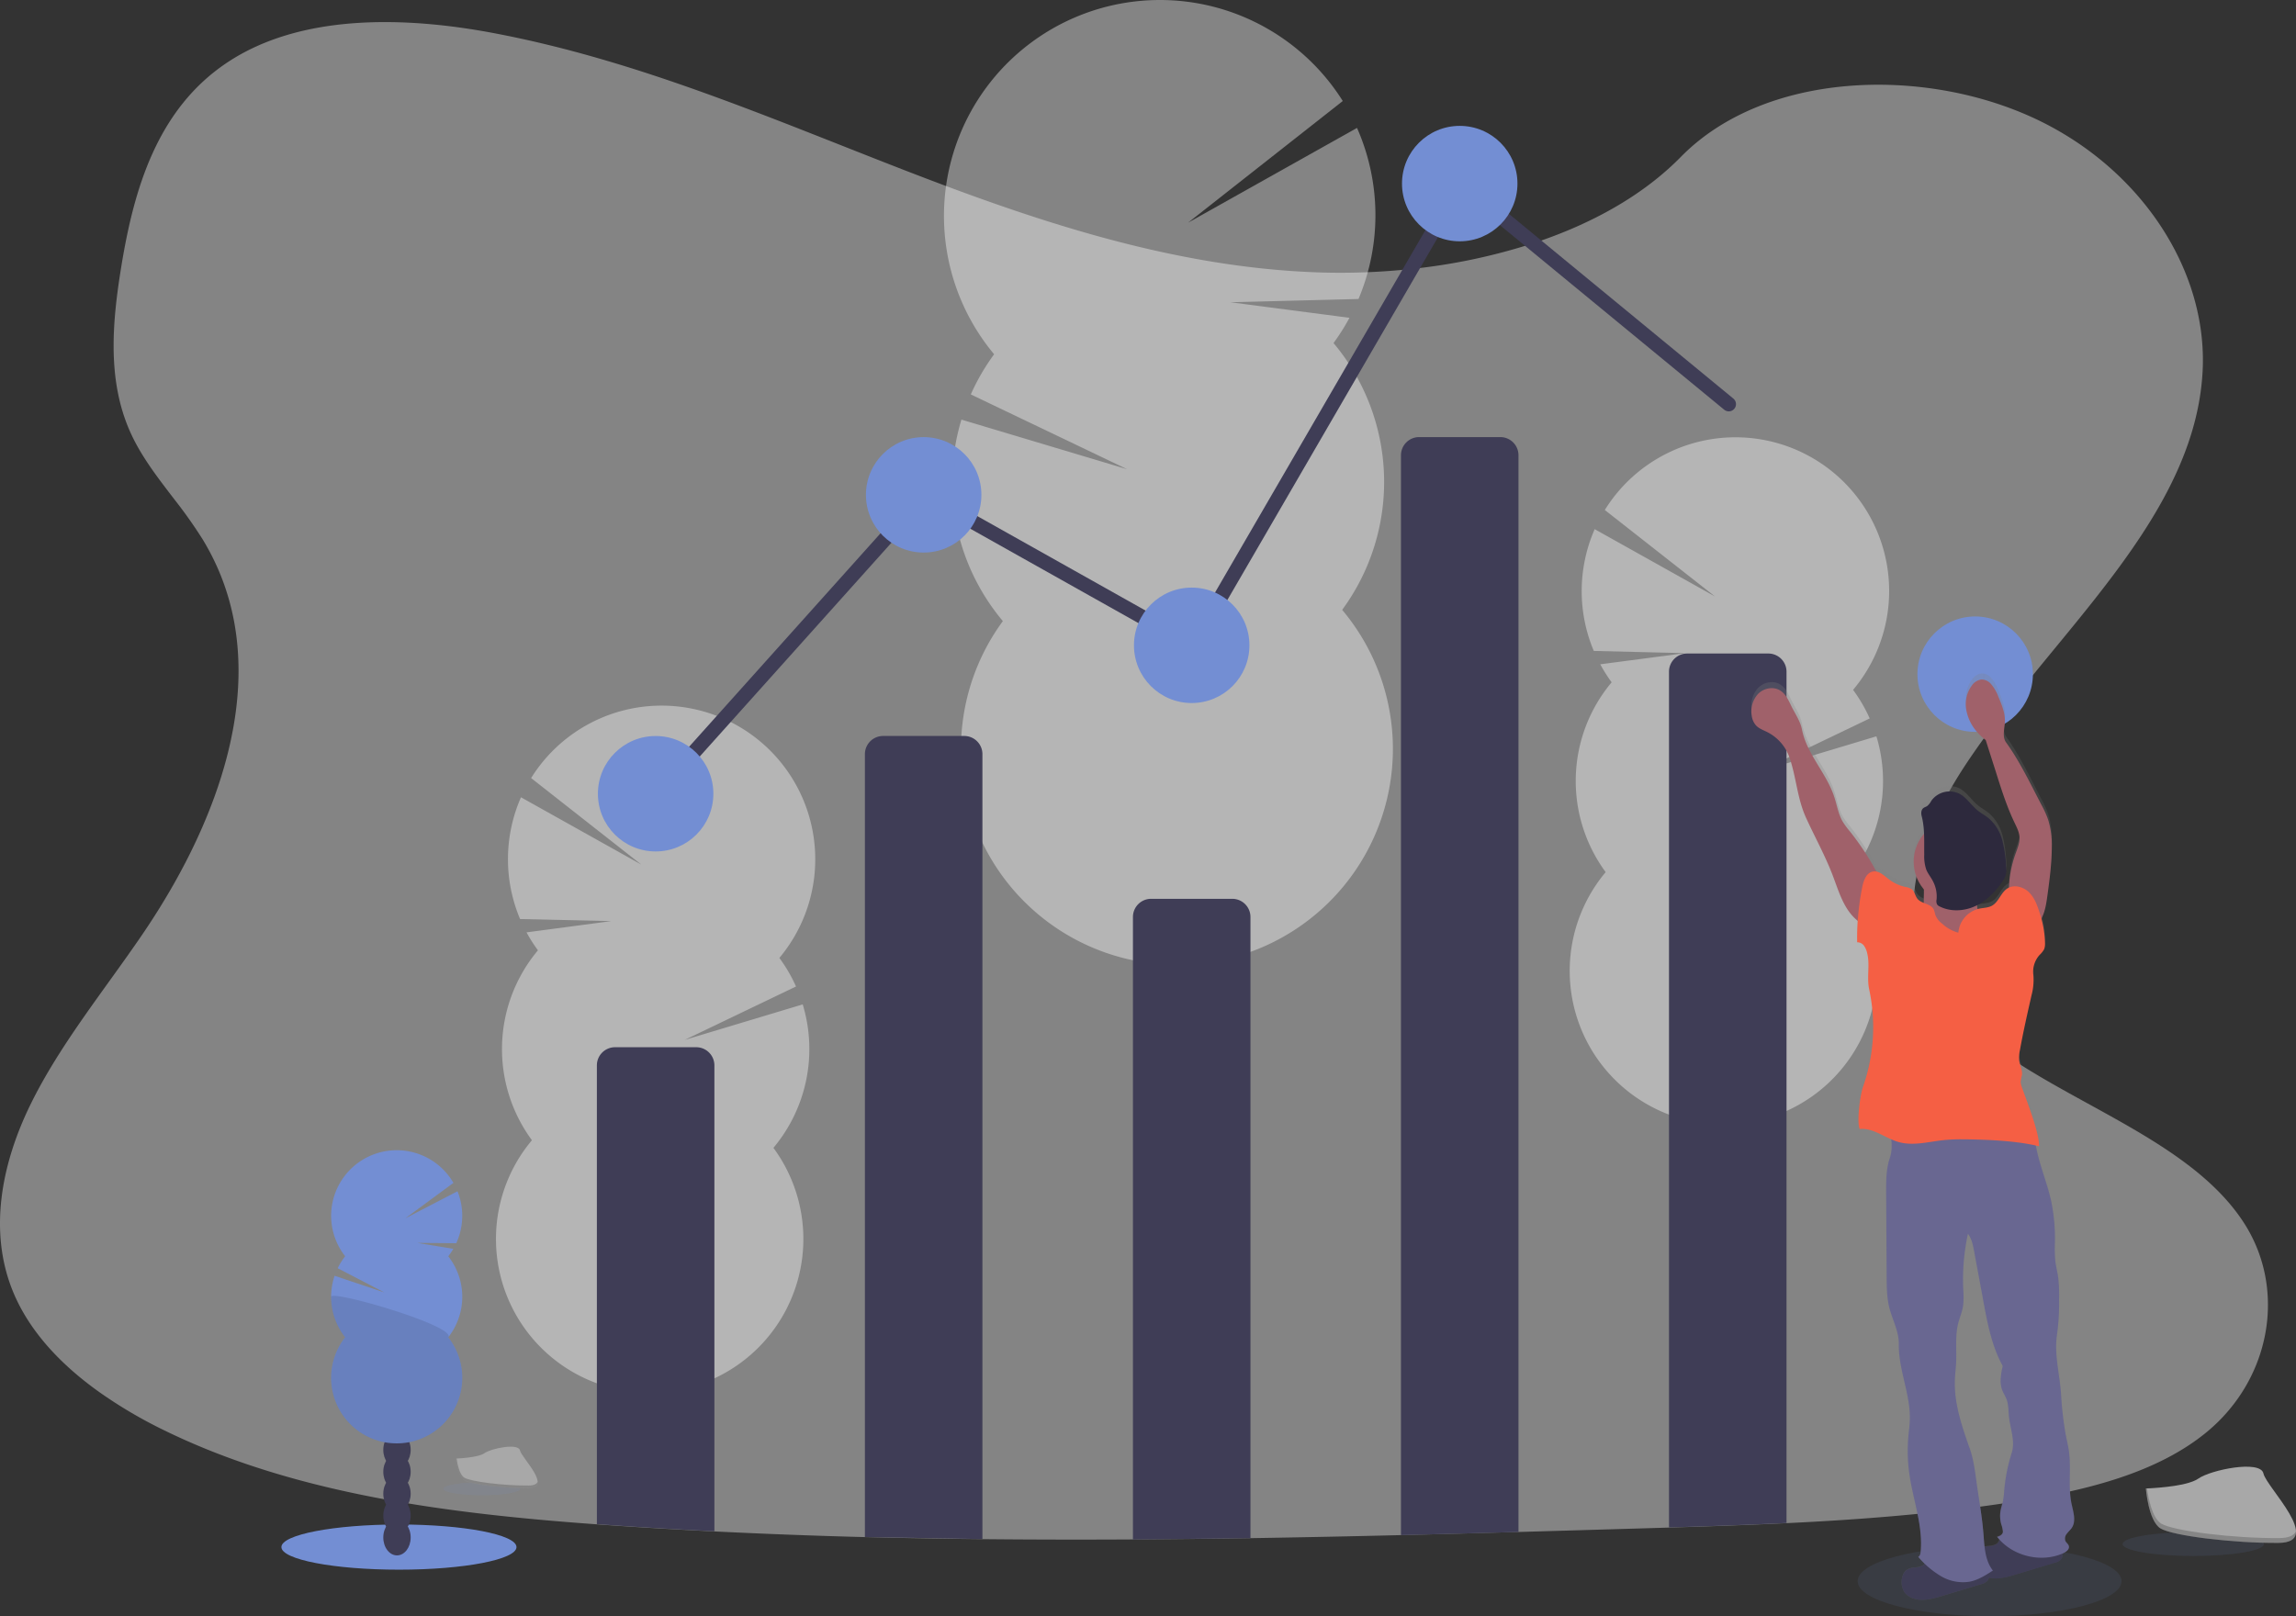 <svg xmlns="http://www.w3.org/2000/svg" xmlns:xlink="http://www.w3.org/1999/xlink" width="1113.608" height="784.066" viewBox="0 0 1113.608 784.066">
  <rect x="0" y="0" width="1113.608" height="784.066" fill="#333333" stroke="none"/>
  <defs>
    <linearGradient id="linear-gradient" x1="0.627" y1="0.5" x2="1.626" y2="0.5" gradientUnits="objectBoundingBox">
      <stop offset="0" stop-color="gray" stop-opacity="0.251"/>
      <stop offset="0.54" stop-color="gray" stop-opacity="0.122"/>
      <stop offset="1" stop-color="gray" stop-opacity="0.102"/>
    </linearGradient>
  </defs>
  <g id="undraw_visual_data_b1wx" transform="translate(-0.003 -0.344)">
    <ellipse id="Ellipse_82" data-name="Ellipse 82" cx="64" cy="16.99" rx="64" ry="16.99" transform="translate(901 750.43)" fill="#738ed3" opacity="0.1"/>
    <path id="Path_5946" data-name="Path 5946" d="M1113.76,752.68c-24.35,20.2-59,28.56-92.51,33.84l-5.64.86c-35,5.22-70.39,8-105.9,9.69-19,.92-38,1.57-57,2.15l-14.89.44q-29,.86-58.11,1.69-28.5.81-57,1.52-36.5.89-73,1.48-28.5.45-57,.62-36.51.21-73-.14-28.52-.29-57-1-36.52-.94-73-2.75-24.76-1.21-49.49-2.91l-7.51-.53c-70.77-5.1-142.81-14.25-204.74-43.17l-1.67-.79c-.83-.39-1.66-.78-2.49-1.19A224.106,224.106,0,0,1,91.25,733.4c-18.31-13.06-33.43-29-41.42-47.91-12.52-29.66-5.9-63,8.4-92S94,538.31,112.57,511c5.44-8,10.6-16.3,15.4-24.81,30-53.37,44.88-115.13,13.43-166.56a228.578,228.578,0,0,0-13.43-19c-7.67-10-15.47-20-20.74-31.07-12.29-25.76-9.65-54.73-5.17-82.25,6-36.59,17-76,51.38-98.86,35.67-23.74,86.3-22.54,130.57-14,68.83,13.19,132.36,40.8,196.49,65.7s131.31,47.67,201.82,50.12a322.088,322.088,0,0,0,45.38-1.65h0a287.808,287.808,0,0,0,59.12-12.45c27.75-9.14,53-22.89,71.72-42,40.15-40.85,115.6-43.94,170-19.27,51.91,23.54,85.48,73.36,83,123.12-2.82,55.39-44.3,100.93-82.31,147.64-4.61,5.66-9.16,11.34-13.59,17.06q-3.71,4.79-7.28,9.6h0c-4.17,5.66-8.2,11.35-12,17.11-19.42,29.53-33.15,65-19.78,96.88,7.5,17.85,21.81,31.47,39.06,43.36,38.65,26.63,92,44.55,116,81.83C1152.32,683.63,1144.66,727,1113.76,752.68Z" transform="translate(-43.21 -57.79)" fill="#fff" opacity="0.398"/>
    <g id="Group_17" data-name="Group 17" opacity="0.398">
      <path id="Path_5947" data-name="Path 5947" d="M598.71,607.14q.06,1.41.21,2.76,11.67-4.65,22.91-10a18.57,18.57,0,0,0,10.59-5.18c2.19-1.1,4.37-2.25,6.53-3.4a26.816,26.816,0,0,0-1.66-3c-4.21-6.65-10.61-10.81-17.66-10.58s-13.15,4.8-16.92,11.69a34.46,34.46,0,0,0-4,17.71Z" transform="translate(-43.21 -57.79)" fill="#fff"/>
      <path id="Path_5948" data-name="Path 5948" d="M597.56,572.17a34.57,34.57,0,0,0,5.15,17.32c4.22,6.63,10.62,10.79,17.67,10.56.49,0,1-.07,1.45-.11a18.57,18.57,0,0,0,10.59-5.18,25.47,25.47,0,0,0,4.87-6.38,35.82,35.82,0,0,0-1.14-35c-4.22-6.65-10.62-10.81-17.67-10.58s-13.14,4.8-16.91,11.69a34.471,34.471,0,0,0-4.01,17.68Z" transform="translate(-43.21 -57.79)" fill="#fff"/>
      <ellipse id="Ellipse_83" data-name="Ellipse 83" cx="21.87" cy="28.63" rx="21.87" ry="28.63" transform="matrix(0.999, -0.033, 0.033, 0.999, 552.28, 450.778)" fill="#fff"/>
      <ellipse id="Ellipse_84" data-name="Ellipse 84" cx="21.87" cy="28.63" rx="21.87" ry="28.63" transform="matrix(0.999, -0.033, 0.033, 0.999, 551.134, 415.814)" fill="#fff"/>
      <ellipse id="Ellipse_85" data-name="Ellipse 85" cx="21.87" cy="28.63" rx="21.87" ry="28.63" transform="matrix(0.999, -0.033, 0.033, 0.999, 549.987, 380.84)" fill="#fff"/>
      <path id="Path_5949" data-name="Path 5949" d="M690,224.56a104.077,104.077,0,0,0,7.74-12.25L640,204.77l62.12-1.58a104.89,104.89,0,0,0-.72-83l-81.91,45.95,75-59A104.75,104.75,0,1,0,525.38,230a105.161,105.161,0,0,0-11.31,19.48l75.81,36.28L509.52,261.7a104.8,104.8,0,0,0,20.11,97.75A104.74,104.74,0,1,0,694.19,354,104.77,104.77,0,0,0,690,224.56Z" transform="translate(-43.21 -57.79)" fill="#fff"/>
      <path id="Path_5950" data-name="Path 5950" d="M505.1,295.42a104.26,104.26,0,0,0,24.53,64A104.74,104.74,0,1,0,694.19,354C707.64,335.74,504.72,283.67,505.1,295.42Z" transform="translate(-43.21 -57.79)" fill="#fff" opacity="0.1"/>
    </g>
    <g id="Group_18" data-name="Group 18" opacity="0.398">
      <path id="Path_5951" data-name="Path 5951" d="M369.39,791.35a17.145,17.145,0,0,1-.15,2q-8.3-3.3-16.31-7.07a13.21,13.21,0,0,1-7.54-3.67q-2.34-1.19-4.65-2.42a18.894,18.894,0,0,1,1.18-2.12c3-4.74,7.54-7.7,12.56-7.54s9.36,3.4,12,8.3A24.5,24.5,0,0,1,369.39,791.35Z" transform="translate(-43.21 -57.79)" fill="#fff"/>
      <path id="Path_5952" data-name="Path 5952" d="M370.17,766.46a24.59,24.59,0,0,1-3.64,12.33c-3,4.72-7.55,7.69-12.56,7.53l-1-.08a13.21,13.21,0,0,1-7.54-3.67,18,18,0,0,1-3.47-4.54,25.53,25.53,0,0,1,.78-24.89c3-4.74,7.55-7.7,12.56-7.54s9.36,3.4,12.05,8.3A24.5,24.5,0,0,1,370.17,766.46Z" transform="translate(-43.21 -57.79)" fill="#fff"/>
      <ellipse id="Ellipse_86" data-name="Ellipse 86" cx="20.37" cy="15.56" rx="20.37" ry="15.56" transform="translate(296.021 703.207) rotate(-88.19)" fill="#fff"/>
      <ellipse id="Ellipse_87" data-name="Ellipse 87" cx="20.37" cy="15.56" rx="20.37" ry="15.56" transform="translate(296.798 678.321) rotate(-88.19)" fill="#fff"/>
      <ellipse id="Ellipse_88" data-name="Ellipse 88" cx="20.37" cy="15.56" rx="20.37" ry="15.56" transform="translate(297.585 653.425) rotate(-88.19)" fill="#fff"/>
      <path id="Path_5953" data-name="Path 5953" d="M304.12,519.17a75.817,75.817,0,0,1-5.53-8.71L339.67,505l-44.21-1a74.64,74.64,0,0,1,.44-59.08l58.33,32.63L300.81,435.6a74.54,74.54,0,1,1,120.42,87.26,74.428,74.428,0,0,1,8.07,13.86L375.38,562.6l57.17-17.2A74.65,74.65,0,0,1,418.33,615a74.54,74.54,0,1,1-117.12-3.7,74.54,74.54,0,0,1,2.91-92.12Z" transform="translate(-43.21 -57.79)" fill="#fff"/>
      <path id="Path_5954" data-name="Path 5954" d="M435.72,569.43A74.27,74.27,0,0,1,418.33,615a74.54,74.54,0,1,1-117.12-3.7C291.62,598.3,436,561.06,435.72,569.43Z" transform="translate(-43.21 -57.79)" fill="#fff" opacity="0.1"/>
    </g>
    <g id="Group_19" data-name="Group 19" opacity="0.398">
      <path id="Path_5955" data-name="Path 5955" d="M890.16,661.3a19.392,19.392,0,0,1-.14,2q-8.31-3.3-16.31-7.07a13.26,13.26,0,0,1-7.55-3.67c-1.55-.79-3.11-1.6-4.65-2.42a20.644,20.644,0,0,1,1.18-2.12c3-4.74,7.54-7.7,12.56-7.54s9.36,3.4,12,8.3a24.5,24.5,0,0,1,2.91,12.52Z" transform="translate(-43.21 -57.79)" fill="#fff"/>
      <path id="Path_5956" data-name="Path 5956" d="M891,636.41a24.59,24.59,0,0,1-3.65,12.33c-3,4.72-7.54,7.69-12.56,7.53l-1-.08a13.26,13.26,0,0,1-7.55-3.67,18.323,18.323,0,0,1-3.47-4.54,25.53,25.53,0,0,1,.78-24.89c3-4.73,7.55-7.7,12.56-7.54s9.37,3.4,12.05,8.3A24.5,24.5,0,0,1,891,636.41Z" transform="translate(-43.21 -57.79)" fill="#fff"/>
      <ellipse id="Ellipse_89" data-name="Ellipse 89" cx="20.37" cy="15.56" rx="20.37" ry="15.56" transform="translate(816.827 573.149) rotate(-88.19)" fill="#fff"/>
      <ellipse id="Ellipse_90" data-name="Ellipse 90" cx="20.37" cy="15.56" rx="20.37" ry="15.56" transform="translate(817.614 548.263) rotate(-88.19)" fill="#fff"/>
      <ellipse id="Ellipse_91" data-name="Ellipse 91" cx="20.37" cy="15.56" rx="20.37" ry="15.56" transform="translate(818.401 523.377) rotate(-88.19)" fill="#fff"/>
      <path id="Path_5957" data-name="Path 5957" d="M824.89,389.12a73.565,73.565,0,0,1-5.52-8.71L860.45,375l-44.21-1.07a74.7,74.7,0,0,1,.43-59.08L875,347.48l-53.42-41.93A74.55,74.55,0,1,1,942,392.81a74.386,74.386,0,0,1,8.06,13.86l-53.92,25.88,57.17-17.2a74.57,74.57,0,0,1-14.22,69.59A74.53,74.53,0,1,1,822,481.24a74.54,74.54,0,0,1,2.91-92.12Z" transform="translate(-43.21 -57.79)" fill="#fff"/>
      <path id="Path_5958" data-name="Path 5958" d="M956.5,439.38a74.2,74.2,0,0,1-17.4,45.56,74.53,74.53,0,1,1-117.1-3.7C812.4,468.25,956.76,431,956.5,439.38Z" transform="translate(-43.21 -57.79)" fill="#fff" opacity="0.1"/>
    </g>
    <ellipse id="Ellipse_92" data-name="Ellipse 92" cx="57.01" cy="10.96" rx="57.01" ry="10.96" transform="translate(136.49 739.93)" fill="#738ed3"/>
    <ellipse id="Ellipse_93" data-name="Ellipse 93" cx="6.64" cy="8.69" rx="6.64" ry="8.69" transform="translate(185.91 737.54)" fill="#3f3d56"/>
    <ellipse id="Ellipse_94" data-name="Ellipse 94" cx="6.64" cy="8.69" rx="6.64" ry="8.69" transform="translate(185.91 726.92)" fill="#3f3d56"/>
    <ellipse id="Ellipse_95" data-name="Ellipse 95" cx="6.64" cy="8.69" rx="6.64" ry="8.69" transform="translate(185.91 716.3)" fill="#3f3d56"/>
    <ellipse id="Ellipse_96" data-name="Ellipse 96" cx="6.64" cy="8.69" rx="6.64" ry="8.69" transform="translate(185.91 705.68)" fill="#3f3d56"/>
    <ellipse id="Ellipse_97" data-name="Ellipse 97" cx="6.64" cy="8.69" rx="6.64" ry="8.69" transform="translate(185.91 695.06)" fill="#3f3d56"/>
    <ellipse id="Ellipse_98" data-name="Ellipse 98" cx="6.64" cy="8.69" rx="6.64" ry="8.69" transform="translate(185.91 684.44)" fill="#3f3d56"/>
    <ellipse id="Ellipse_99" data-name="Ellipse 99" cx="6.64" cy="8.69" rx="6.64" ry="8.69" transform="translate(185.91 673.82)" fill="#3f3d56"/>
    <path id="Path_5959" data-name="Path 5959" d="M260.61,667.62a32.329,32.329,0,0,0,2.47-3.64l-17.44-2.87,18.86.15a31.89,31.89,0,0,0,.61-25.2L239.8,649.19,263.14,632a31.8,31.8,0,1,0-52.52,35.59,32,32,0,0,0-3.62,5.8l22.64,11.76-24.14-8.1a31.82,31.82,0,0,0,5.12,29.86,31.8,31.8,0,1,0,50,0,31.82,31.82,0,0,0,0-39.32Z" transform="translate(-43.21 -57.79)" fill="#738ed3"/>
    <path id="Path_5960" data-name="Path 5960" d="M203.82,687.28a31.67,31.67,0,0,0,6.8,19.66,31.8,31.8,0,1,0,50,0C264.87,701.53,203.82,683.71,203.82,687.28Z" transform="translate(-43.21 -57.79)" opacity="0.1"/>
    <path id="Path_5961" data-name="Path 5961" d="M389.71,575V801q-24.76-1.21-49.49-2.91l-7.51-.53V575a8.82,8.82,0,0,1,8.82-8.82h39.36a8.82,8.82,0,0,1,8.82,8.82Z" transform="translate(-43.21 -57.79)" fill="#3f3d56"/>
    <path id="Path_5962" data-name="Path 5962" d="M462.71,803.81V424a8.82,8.82,0,0,1,8.82-8.82h39.36a8.82,8.82,0,0,1,8.82,8.82V804.8Z" transform="translate(-43.21 -57.79)" fill="#3f3d56"/>
    <path id="Path_5963" data-name="Path 5963" d="M592.71,805V503a8.82,8.82,0,0,1,8.82-8.82h39.36a8.82,8.82,0,0,1,8.82,8.82V804.35Z" transform="translate(-43.21 -57.79)" fill="#3f3d56"/>
    <path id="Path_5964" data-name="Path 5964" d="M779.71,279V801.35q-28.5.81-57,1.52V279a8.82,8.82,0,0,1,8.82-8.82h39.36A8.82,8.82,0,0,1,779.71,279Z" transform="translate(-43.21 -57.79)" fill="#3f3d56"/>
    <path id="Path_5965" data-name="Path 5965" d="M909.71,384V797c-19,.92-38,1.57-57,2.15V384a8.82,8.82,0,0,1,8.82-8.82h39.36a8.82,8.82,0,0,1,8.82,8.82Z" transform="translate(-43.21 -57.79)" fill="#3f3d56"/>
    <path id="Path_5966" data-name="Path 5966" d="M318.5,385.41l130-145,130,73,130-224,130,107" fill="none" stroke="#3f3d56" stroke-linecap="round" stroke-miterlimit="10" stroke-width="7"/>
    <circle id="Ellipse_100" data-name="Ellipse 100" cx="28" cy="28" r="28" transform="translate(290 357.41)" fill="#738ed3"/>
    <circle id="Ellipse_101" data-name="Ellipse 101" cx="28" cy="28" r="28" transform="translate(420 212.41)" fill="#738ed3"/>
    <circle id="Ellipse_102" data-name="Ellipse 102" cx="28" cy="28" r="28" transform="translate(550 285.41)" fill="#738ed3"/>
    <circle id="Ellipse_103" data-name="Ellipse 103" cx="28" cy="28" r="28" transform="translate(680 61.41)" fill="#738ed3"/>
    <circle id="Ellipse_104" data-name="Ellipse 104" cx="28" cy="28" r="28" transform="translate(930 299.41)" fill="#738ed3"/>
    <ellipse id="Ellipse_105" data-name="Ellipse 105" cx="18.68" cy="3.16" rx="18.68" ry="3.16" transform="translate(215 719.45)" fill="#738ed3" opacity="0.1"/>
    <path id="Path_5967" data-name="Path 5967" d="M264.35,765.73s10.65-.33,13.86-2.62,16.39-5,17.19-1.35,16,18.24,4,18.34-27.95-1.88-31.15-3.83S264.35,765.73,264.35,765.73Z" transform="translate(-43.21 -57.79)" fill="#a8a8a8"/>
    <path id="Path_5968" data-name="Path 5968" d="M299.59,778.82c-12,.1-27.94-1.87-31.15-3.82-2.44-1.49-3.41-6.82-3.74-9.28h-.35s.67,8.59,3.88,10.54,19.12,3.93,31.15,3.83c3.47,0,4.67-1.26,4.6-3.09C303.5,778.11,302.18,778.8,299.59,778.82Z" transform="translate(-43.21 -57.79)" opacity="0.2"/>
    <ellipse id="Ellipse_106" data-name="Ellipse 106" cx="34.31" cy="5.8" rx="34.31" ry="5.8" transform="translate(1029.49 743.61)" fill="#738ed3" opacity="0.1"/>
    <path id="Path_5969" data-name="Path 5969" d="M1084,780.25s19.57-.6,25.47-4.8,30.1-9.21,31.56-2.48,29.42,33.5,7.32,33.68-51.34-3.44-57.23-7S1084,780.25,1084,780.25Z" transform="translate(-43.21 -57.79)" fill="#a8a8a8"/>
    <path id="Path_5970" data-name="Path 5970" d="M1148.72,804.31c-22.1.18-51.34-3.44-57.23-7-4.48-2.73-6.27-12.53-6.87-17h-.65s1.24,15.79,7.12,19.37,35.14,7.21,57.23,7c6.38,0,8.58-2.32,8.46-5.68C1155.89,803,1153.46,804.27,1148.72,804.31Z" transform="translate(-43.21 -57.79)" opacity="0.2"/>
    <path id="Path_5971" data-name="Path 5971" d="M892.81,402.37a9,9,0,0,0,2,4.77c1.45,1.64,3.62,2.39,5.57,3.37a22,22,0,0,1,10.76,12.37c3.33,9.72,3.76,20,8,29.38s9.22,18.39,12.88,28c2.08,5.45,3.74,11.12,6.79,16.08a24.94,24.94,0,0,0,5.57,6.41c-.23,3.52-.32,7-.3,10.52a4,4,0,0,1,3.42,1.8,10.41,10.41,0,0,1,1.5,3.75c1.37,5.67-.32,11.71.91,17.41a88.56,88.56,0,0,1-3,47.64c-1.37,3.88-3.09,16.72-1.63,20.57,5.44-.55,10.26,2.79,15.35,5a21.12,21.12,0,0,1-.72,9c-1.83,5.27-1.82,11-1.79,16.57l.25,41.26c0,5.23.07,10.53,1.38,15.6,1.49,5.71,4.62,11.53,4.52,17.43-.27,12.7,5.73,24.8,5.25,37.4-.09,2.42-.42,4.82-.65,7.22a82.134,82.134,0,0,0,.48,19.19c1.82,12.66,6.63,25.11,5.43,37.84-.08.86-.37,2-1.18,2.33,1,1.13,2.06,2.25,3.14,3.32a2.849,2.849,0,0,1-.87.91,8.839,8.839,0,0,1-3.82,1,8.091,8.091,0,0,0-4.37,1.42,6.29,6.29,0,0,0-1.82,3.34,9,9,0,0,0,1.2,7.48,8.351,8.351,0,0,0,3.39,2.54c4.62,2,9.92.55,14.74-.91l18.88-5.72a6.36,6.36,0,0,0,3.07-1.6,3.361,3.361,0,0,0,.75-1.62c4.17,1,8.75-.23,13-1.5l18.88-5.73a6.27,6.27,0,0,0,3.07-1.6,3.661,3.661,0,0,0,.77-3c.14-.06.28-.1.42-.17,1.44-.65,3-1.92,2.65-3.45-.25-1-1.25-1.58-1.68-2.5a3.61,3.61,0,0,1,.7-3.53c.74-1,1.74-1.83,2.42-2.88,2.18-3.34.7-7.73-.12-11.64-1.77-8.35-.13-17.07-1.25-25.53-.38-2.85-1.07-5.65-1.62-8.48a173.267,173.267,0,0,1-2.31-20.22c-.72-9.68-3.41-19.22-1.87-28.82a111.91,111.91,0,0,0,.95-17,73.982,73.982,0,0,0-.47-10.84c-.39-2.68-1.08-5.31-1.38-8a72.517,72.517,0,0,1-.16-9.09,89.918,89.918,0,0,0-1.86-20.12c-2-9.09-5.76-17.79-7.36-26.9.54.12,1.08.24,1.6.38.06-7-6.07-22.22-8.34-28.86a8.392,8.392,0,0,1-.6-2.55,27.5,27.5,0,0,1,.63-3.43c.29-2.42-1-4.72-1.35-7.14a16.748,16.748,0,0,1,.37-5.08c1.61-8.95,3.61-17.83,5.61-26.7a28.439,28.439,0,0,0,.89-9.87,12.391,12.391,0,0,1,3-9.83,11.653,11.653,0,0,0,2.22-2.79,7.08,7.08,0,0,0,.44-2.79,44.83,44.83,0,0,0-1.8-12.15c1.76-3.19,2.41-7.11,2.92-10.81,1.12-8.17,2.24-16.38,2.2-24.63a41.745,41.745,0,0,0-1.8-13,51.6,51.6,0,0,0-3.42-7.54c-5.26-10.13-10.29-20.79-16.93-30.07-2-2.82-.74-6.71-.6-10.19.15-4.2-1.51-8.23-3.14-12.09a19.84,19.84,0,0,0-3.76-6.47,6.11,6.11,0,0,0-4.4-2,6.63,6.63,0,0,0-4.69,2.87,15.47,15.47,0,0,0-2.81,11.57A22.369,22.369,0,0,0,1002,410.2a24.769,24.769,0,0,0,4.39,4.17q2.48,7.88,5,15.75c2.64,8.35,5.28,16.74,9,24.64,1.09,2.29,2.29,4.62,2.42,7.15.14,2.73-1,5.33-1.91,7.9a55.752,55.752,0,0,0-3.22,16.66,5.729,5.729,0,0,0-.84.46c-3.15,2.06-4.14,6.55-7.42,8.39-1.91,1.07-4.23,1-6.37,1.49a2.2,2.2,0,0,0-.58.16c-.08-.4-.16-.79-.21-1.2a3.23,3.23,0,0,1,0-.77,33.589,33.589,0,0,0,12.43-11.84,10.829,10.829,0,0,0,1.47-3,11.6,11.6,0,0,0,.15-3.9,62.245,62.245,0,0,0-1.85-12.85,21.37,21.37,0,0,0-6.69-10.89c-1.64-1.32-3.53-2.31-5.16-3.64-3.18-2.57-5.36-6.37-9-8.28A10.83,10.83,0,0,0,980,444.12a7.889,7.889,0,0,1-2,2.54,20.541,20.541,0,0,0-1.86,1c-1.1.88-1.16,2.57-.8,3.94a41.011,41.011,0,0,1,1.14,8.59,21,21,0,0,0-.06,27.17c0,1.86,0,3.72-.07,5.58a5.4,5.4,0,0,1-.07,1.06,7.211,7.211,0,0,1-3-2c-1.12-1.4-1.32-3.46-2.69-4.61a7.589,7.589,0,0,0-3.28-1.2,20.369,20.369,0,0,1-8-3.79c-1.85-1.43-3.77-3.26-5.93-3.68a131.566,131.566,0,0,0-13-19.84,38.655,38.655,0,0,1-3.4-4.67c-2.15-3.75-2.79-8.16-4.15-12.27-3.8-11.52-13.28-20.76-15.59-32.68-.84-4.32-3.58-8.08-5.46-12.06-1.27-2.69-2.67-5.53-5.21-7.07-3.27-2-7.79-1.08-10.51,1.61A12.63,12.63,0,0,0,892.81,402.37Zm118.73,404.69a8.841,8.841,0,0,1-3.82,1,18.436,18.436,0,0,0-2,.32c-.25-2.1-.39-4.23-.55-6.3-.53-6.79-1.59-13.53-2.64-20.26-1.1-7-1.62-14.66-4-21.38-3.83-10.94-7.71-22.21-7.22-33.8.11-2.63.44-5.24.58-7.86.32-6.49-.59-13.12,1-19.43.71-2.87,1.92-5.61,2.38-8.53a40.488,40.488,0,0,0,.1-7.94,105.53,105.53,0,0,1,2.27-27.35c1.86,2.43,2.47,5.57,3,8.58l3.75,20.34c2.23,12.07,4.2,24.87,10.11,35.61-.83,3.87-1.65,8-.28,11.7.59,1.6,1.56,3,2.16,4.62,1,2.69.86,5.65,1.16,8.5.65,6,3.13,11.9,1.31,17.69a86.3,86.3,0,0,0-3.63,18.36,44.7,44.7,0,0,1-.6,5.17c-.32,1.54-.84,3-1.13,4.58a15.171,15.171,0,0,0,.29,6.67,13.62,13.62,0,0,1,.82,3.75c0,1.28-1.57,2.2-2.83,2.4.37.48.77.94,1.18,1.39A4.38,4.38,0,0,1,1011.54,807.06Z" transform="translate(-43.21 -57.79)" fill="url(#linear-gradient)"/>
    <path id="Path_5972" data-name="Path 5972" d="M972.05,818.6a8.09,8.09,0,0,0-4.37,1.42,6.16,6.16,0,0,0-1.82,3.32,8.881,8.881,0,0,0,1.2,7.42,8.331,8.331,0,0,0,3.39,2.53c4.62,2,9.92.54,14.74-.91l18.88-5.68a6.34,6.34,0,0,0,3.07-1.59,4.17,4.17,0,0,0,.08-4.86,9.44,9.44,0,0,0-4-3.19c-5.87-2.86-12.49-3.51-18.94-3.63-2.4,0-4.77-.58-6.4,1.27-.86,1-.7,2.07-2,2.92A9,9,0,0,1,972.05,818.6Z" transform="translate(-43.21 -57.79)" fill="#3f3d56"/>
    <path id="Path_5973" data-name="Path 5973" d="M1007.72,808.22a8.171,8.171,0,0,0-4.37,1.42,6.2,6.2,0,0,0-1.82,3.32,8.91,8.91,0,0,0,1.2,7.43,8.4,8.4,0,0,0,3.39,2.52c4.63,2,9.92.55,14.74-.9l18.88-5.69a6.341,6.341,0,0,0,3.07-1.59,4.16,4.16,0,0,0,.08-4.85,9.471,9.471,0,0,0-4-3.19c-5.88-2.86-12.5-3.52-18.95-3.64-2.4,0-4.76-.57-6.4,1.28-.86,1-.7,2.06-2,2.91a8.7,8.7,0,0,1-3.82.98Z" transform="translate(-43.21 -57.79)" fill="#3f3d56"/>
    <path id="Path_5974" data-name="Path 5974" d="M991.31,603.32a232.583,232.583,0,0,1,33.49-.94,6.66,6.66,0,0,1,2.17.34c2.46,1,2.84,4.22,3.07,6.85,1,10.68,5.66,20.63,8,31.09a88.829,88.829,0,0,1,1.86,20,71.733,71.733,0,0,0,.16,9c.3,2.67,1,5.29,1.38,7.95a73,73,0,0,1,.47,10.77,110.49,110.49,0,0,1-.95,16.87c-1.54,9.53,1.15,19,1.87,28.64A170.938,170.938,0,0,0,1045.1,754c.55,2.81,1.24,5.59,1.62,8.42,1.12,8.41-.52,17.07,1.25,25.37.82,3.88,2.3,8.24.12,11.56-.68,1-1.68,1.85-2.42,2.86a3.57,3.57,0,0,0-.7,3.51c.43.91,1.43,1.51,1.68,2.48.39,1.53-1.21,2.78-2.65,3.43-10.85,4.9-24.84,1.45-32.16-7.94,1.26-.2,2.8-1.11,2.83-2.39a13.5,13.5,0,0,0-.82-3.72,15,15,0,0,1-.29-6.62c.29-1.54.81-3,1.13-4.55a44.191,44.191,0,0,0,.6-5.14,85.212,85.212,0,0,1,3.63-18.24c1.82-5.75-.66-11.57-1.31-17.57-.3-2.84-.17-5.77-1.16-8.45-.6-1.58-1.57-3-2.16-4.58-1.37-3.69-.55-7.79.28-11.63-5.91-10.67-7.88-23.39-10.11-35.38l-3.75-20.2c-.56-3-1.17-6.11-3-8.53a104.164,104.164,0,0,0-2.27,27.17,40,40,0,0,1-.1,7.89c-.46,2.9-1.67,5.63-2.38,8.47-1.55,6.27-.64,12.85-1,19.3-.14,2.61-.47,5.2-.58,7.81-.49,11.52,3.39,22.72,7.22,33.59,2.35,6.67,2.87,14.25,4,21.23,1,6.69,2.11,13.38,2.64,20.13.49,6.2.71,12.91,4.57,17.78-3.53,2.29-7.17,4.62-11.3,5.41a20.86,20.86,0,0,1-13.92-2.7,43.791,43.791,0,0,1-11-9.35c.81-.28,1.1-1.46,1.18-2.31,1.2-12.66-3.61-25-5.43-37.6a81,81,0,0,1-.48-19.06c.23-2.39.56-4.78.65-7.18.48-12.51-5.55-24.56-5.33-37.08.1-5.87-3-11.65-4.52-17.32-1.31-5-1.35-10.3-1.38-15.5l-.25-41c0-5.54,0-11.22,1.79-16.45,2.2-6.3-.32-13.53-.7-20.19a83.219,83.219,0,0,0,32.19,3.59Z" transform="translate(-43.21 -57.79)" fill="#696791"/>
    <path id="Path_5975" data-name="Path 5975" d="M955.66,485.52a130.655,130.655,0,0,0-15.31-24.17,38.321,38.321,0,0,1-3.4-4.64c-2.15-3.73-2.79-8.11-4.15-12.19-3.8-11.44-13.28-20.63-15.59-32.46-.84-4.3-3.58-8-5.46-12-1.27-2.67-2.67-5.49-5.21-7-3.27-2-7.79-1.08-10.51,1.6a12.49,12.49,0,0,0-3.22,10.55,8.93,8.93,0,0,0,2,4.74c1.45,1.63,3.62,2.37,5.57,3.35a21.88,21.88,0,0,1,10.76,12.29c3.33,9.65,3.76,19.87,8,29.19s9.22,18.26,12.88,27.79c2.08,5.41,3.74,11,6.79,16s7.81,9.19,13.56,9.94A33.45,33.45,0,0,1,954,497.83C955.25,493.89,957.47,489.25,955.66,485.52Z" transform="translate(-43.21 -57.79)" fill="#a0616a"/>
    <path id="Path_5976" data-name="Path 5976" d="M1017.57,493a55.258,55.258,0,0,1,3.25-20.78c.92-2.55,2-5.14,1.91-7.85-.13-2.52-1.33-4.83-2.42-7.11-3.76-7.85-6.4-16.17-9-24.47l-5-15.65a24.31,24.31,0,0,1-4.39-4.15,22.1,22.1,0,0,1-5.09-10.86,15.25,15.25,0,0,1,2.81-11.48,6.65,6.65,0,0,1,4.69-2.86,6.14,6.14,0,0,1,4.4,2,19.709,19.709,0,0,1,3.76,6.42c1.63,3.84,3.29,7.84,3.14,12-.14,3.46-1.43,7.32.6,10.13,6.64,9.22,11.67,19.81,16.93,29.88a50.566,50.566,0,0,1,3.42,7.49,41.189,41.189,0,0,1,1.8,12.94c0,8.19-1.08,16.35-2.2,24.47-.71,5.09-1.64,10.63-5.49,14C1026.69,502,1022.67,497,1017.57,493Z" transform="translate(-43.21 -57.79)" fill="#a0616a"/>
    <circle id="Ellipse_107" data-name="Ellipse 107" cx="20.75" cy="20.75" r="20.75" transform="translate(928.17 397.61)" fill="#a0616a"/>
    <path id="Path_5977" data-name="Path 5977" d="M1002.18,498c.5,3.75,2.51,7.11,4.47,10.35,1.18,2,2.69,4.13,5,4.35a100.786,100.786,0,0,1-18.85,7.58,21.321,21.321,0,0,1-6.88,1.11,16.831,16.831,0,0,1-5.73-1.47A28.49,28.49,0,0,1,964,501a37.6,37.6,0,0,0,7.71-.59,5.67,5.67,0,0,0,3.78-1.86,6,6,0,0,0,.78-3.34c.1-3.46.11-6.93,0-10.39a41,41,0,0,1,15.08,1.86c2,.65,4,1.43,6,1.94,1.26.32,4.73,0,5.66.73C1004.54,490.38,1001.83,495.45,1002.18,498Z" transform="translate(-43.21 -57.79)" fill="#a0616a"/>
    <path id="Path_5978" data-name="Path 5978" d="M993.06,510.61A13.06,13.06,0,0,1,1003,499c2.14-.48,4.46-.42,6.37-1.48,3.28-1.83,4.27-6.29,7.42-8.34s7.62-.91,10.36,1.68,4.13,6.28,5.25,9.89a50.066,50.066,0,0,1,2.69,15.15,7,7,0,0,1-.44,2.77,11.562,11.562,0,0,1-2.22,2.77,12.26,12.26,0,0,0-3,9.77,28,28,0,0,1-.89,9.8c-2,8.82-4,17.63-5.61,26.53a16.469,16.469,0,0,0-.37,5c.31,2.41,1.64,4.69,1.35,7.1a26.878,26.878,0,0,0-.63,3.41,8.269,8.269,0,0,0,.6,2.53c2.27,6.59,8.4,21.69,8.34,28.67-10.65-2.73-26.35-3.34-37.35-3.39a83.114,83.114,0,0,0-9.06.4c-7.23.78-14.63,2.89-21.64.94-6.51-1.81-12.27-7-19-6.35-1.46-3.82.26-16.57,1.63-20.43a87.44,87.44,0,0,0,3-47.33c-1.23-5.66.46-11.67-.91-17.29a10.309,10.309,0,0,0-1.5-3.73,4,4,0,0,0-3.42-1.79,127.383,127.383,0,0,1,2.5-26.93c.66-3.15,2-6.87,5.23-7.41,2.86-.49,5.26,1.93,7.56,3.7a20.31,20.31,0,0,0,8,3.76,7.589,7.589,0,0,1,3.28,1.2c1.37,1.14,1.57,3.19,2.69,4.58,2,2.49,6.47,2.28,7.89,5.15a19.618,19.618,0,0,1,.75,2.62,9.62,9.62,0,0,0,3.3,4.26,18.56,18.56,0,0,0,7.89,4.4Z" transform="translate(-43.21 -57.79)" fill="#f55f44"/>
    <path id="Path_5979" data-name="Path 5979" d="M975.27,454.09c-.36-1.37-.3-3,.8-3.92.55-.43,1.27-.59,1.86-1a8,8,0,0,0,2-2.53,10.86,10.86,0,0,1,13.59-3.45c3.61,1.89,5.79,5.67,9,8.22,1.63,1.32,3.52,2.3,5.16,3.62a21.21,21.21,0,0,1,6.69,10.82,61.4,61.4,0,0,1,1.85,12.76,11.482,11.482,0,0,1-.15,3.88,10.86,10.86,0,0,1-1.47,3c-3.3,5-7.65,9.54-13.1,12.12s-12.08,3-17.46.3a3,3,0,0,1-1.34-1.07,3.851,3.851,0,0,1-.21-2.31,15.809,15.809,0,0,0-1.74-8.85c-1-2-2.5-3.72-3.3-5.79a20.17,20.17,0,0,1-.94-7.18C976.42,466.42,976.85,460.15,975.27,454.09Z" transform="translate(-43.21 -57.79)" fill="#2d293d"/>
  </g>
</svg>
